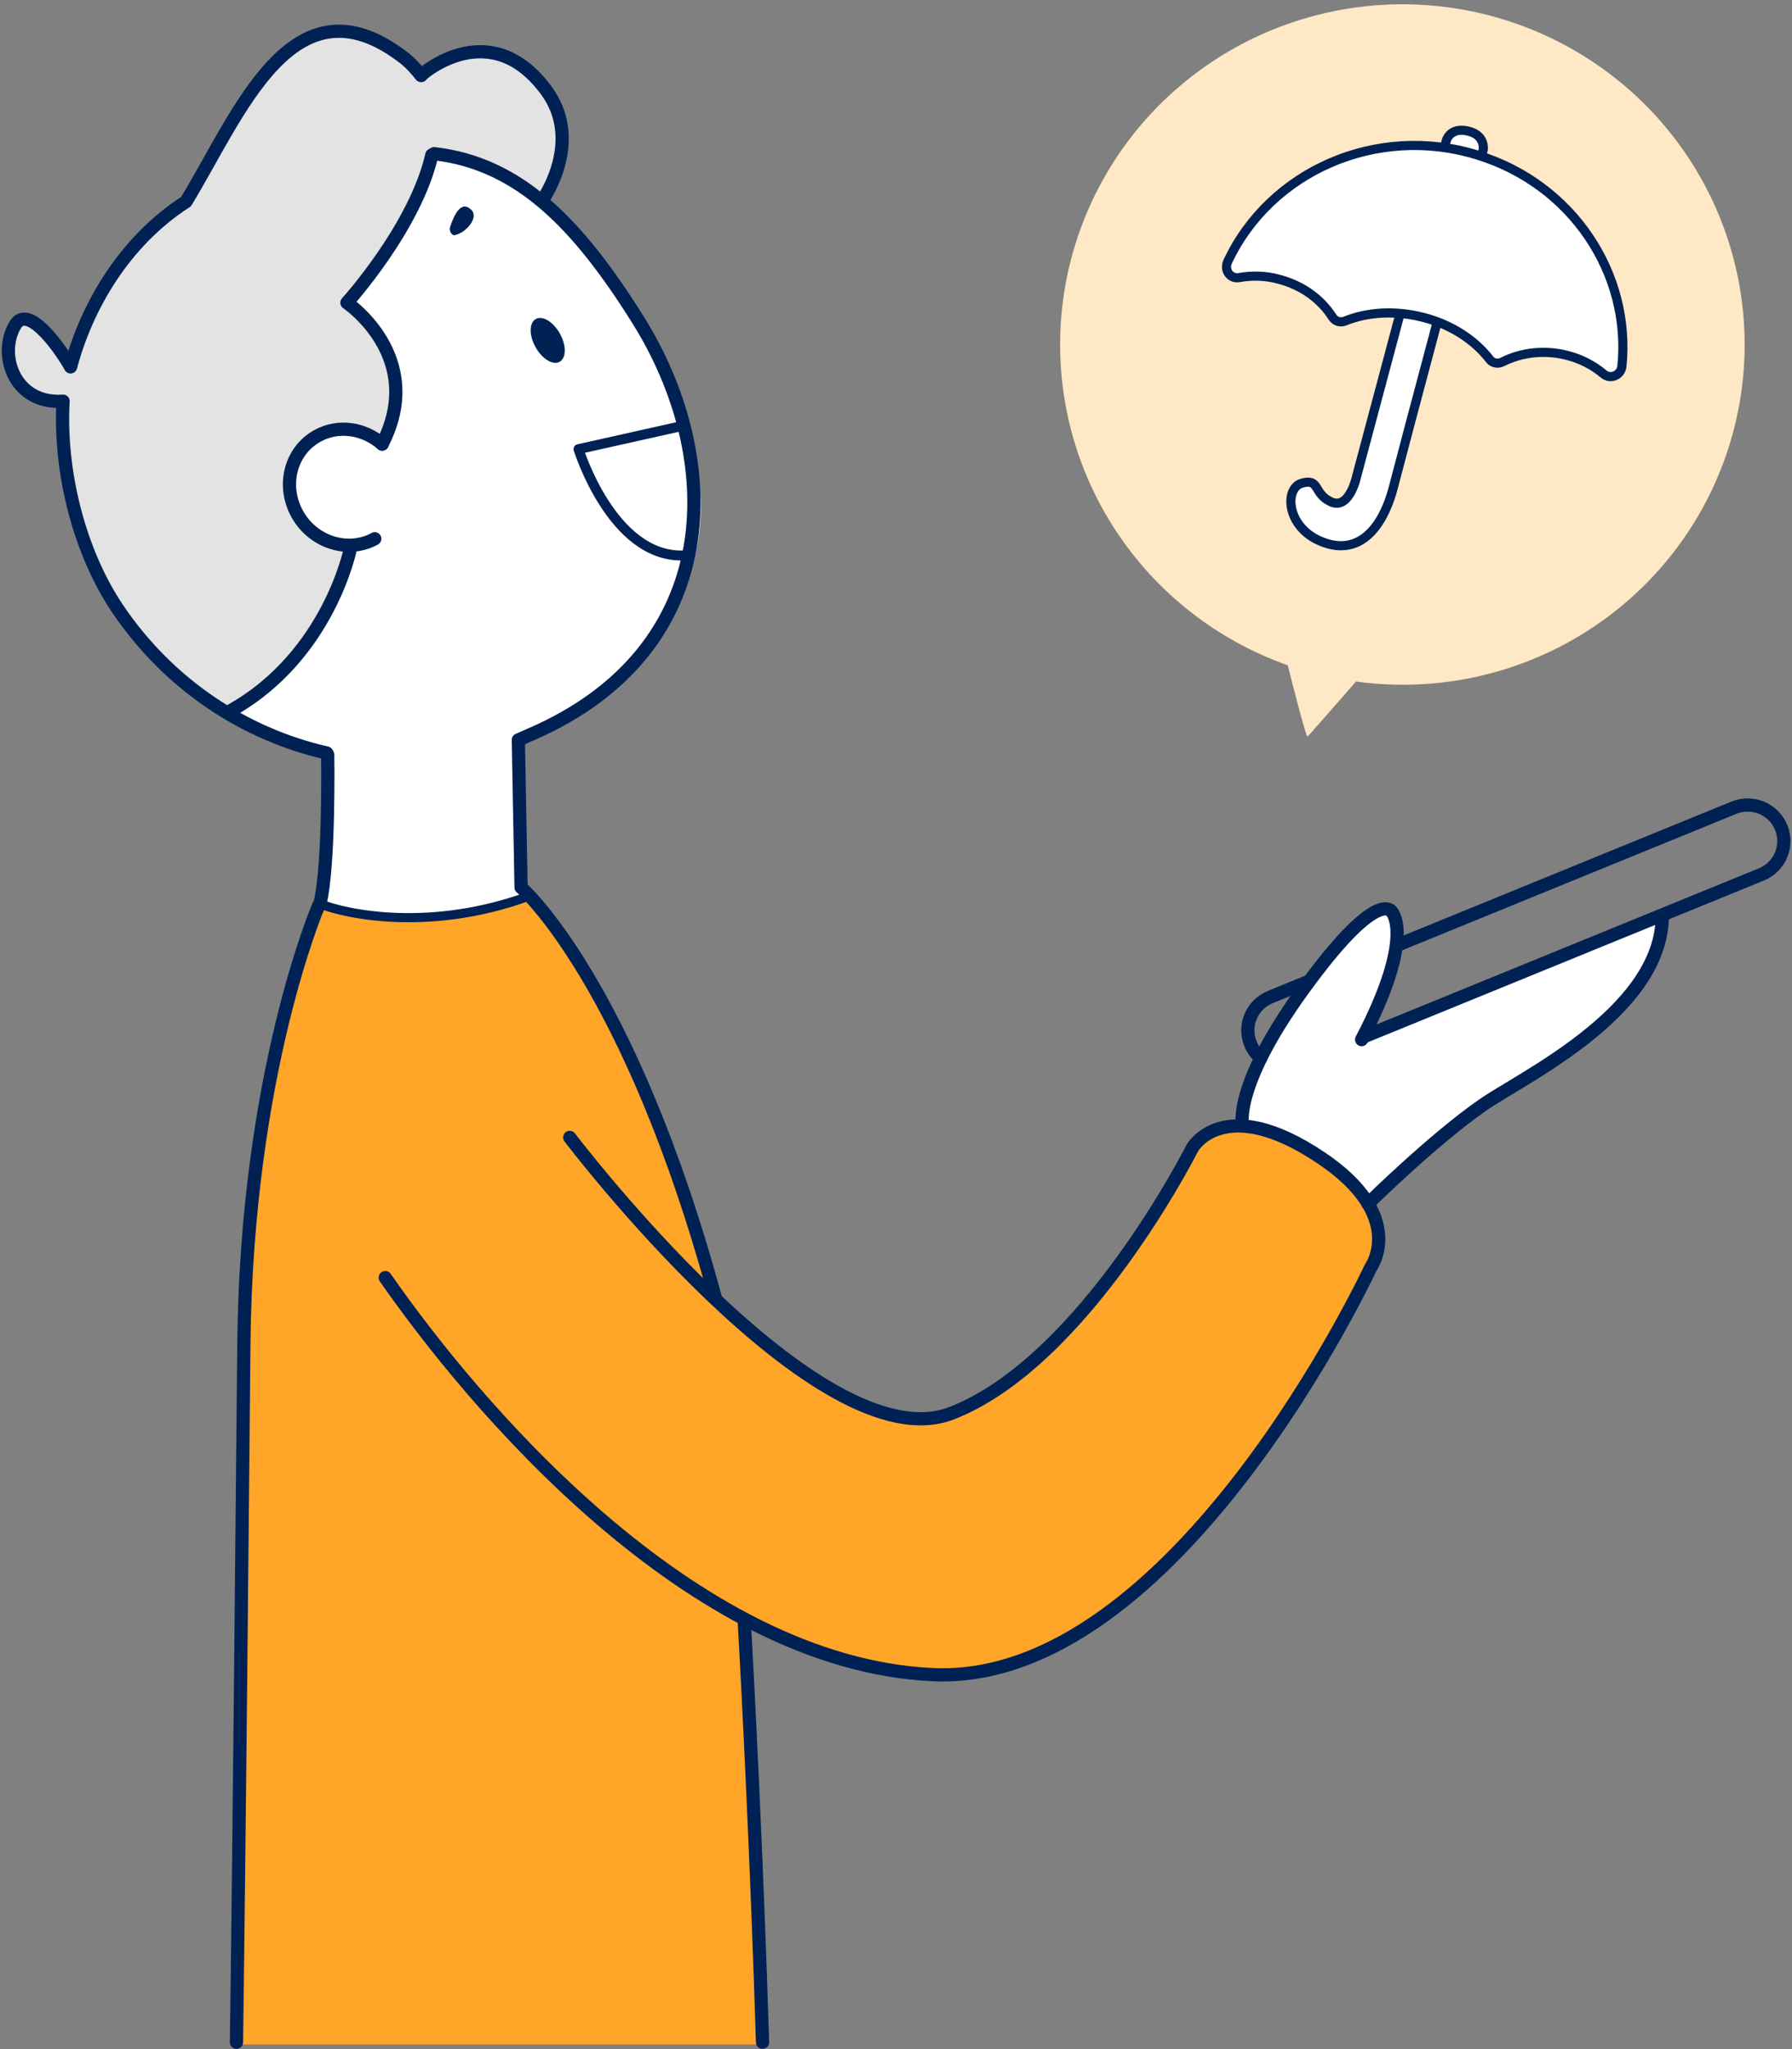 <?xml version="1.0" encoding="UTF-8"?>
<svg width="392px" height="448px" viewBox="0 0 392 448" version="1.1" xmlns="http://www.w3.org/2000/svg" xmlns:xlink="http://www.w3.org/1999/xlink">
    <rect x="0" y="0" width="392" height="448" fill="#808080" stroke="none"/>
    <title>Group</title>
    <g id="Page-1" stroke="none" stroke-width="1" fill="none" fill-rule="evenodd">
        <g id="Group" transform="translate(1, 0)">
            <path d="M356.618,129.959 C368.619,118.924 376.656,104.288 379.5,88.288 C382.345,72.287 379.84,55.801 372.369,41.348 C364.899,26.895 352.872,15.269 338.128,8.247 C323.383,1.225 306.731,-0.807 290.714,2.461 C274.698,5.728 260.198,14.116 249.43,26.343 C238.662,38.57 232.218,53.964 231.081,70.173 C229.945,86.382 234.179,102.515 243.137,116.108 C252.095,129.701 265.284,140.006 280.689,145.449 C281.708,149.51 284.71,161.251 285.024,161.018 C285.337,160.784 293.248,151.741 295.611,149.004 C306.565,150.516 317.719,149.591 328.269,146.298 C338.82,143.004 348.502,137.423 356.618,129.959 Z" id="Path" fill="#FFE8C5" fill-rule="nonzero"></path>
            <path d="M50.584,447 L52.597,278 C54.106,256.5 59.741,209.9 70.206,195.5 C75.238,192.167 90.835,187.1 112.973,193.5 C122.868,203.834 145.174,236.5 155.237,284.5 C155.241,284.526 155.244,284.552 155.248,284.578 C173.604,303.933 191.903,309.499 199.063,309.815 C223.616,307.815 249.545,269.648 259.44,250.815 C267.993,239.315 288.622,250.815 295.162,260.315 C295.328,260.555 295.49,260.79 295.649,261.019 C301.788,269.889 303.093,271.775 279.062,308.815 C254.408,346.815 230.258,359.815 216.673,364.315 C203.088,368.815 185.478,364.315 169.881,358.315 C167.088,357.241 164.376,355.974 161.799,354.492 L165.803,447 L50.584,447 Z" id="Path" fill="#FFA528"></path>
            <path d="M93.592,33.81 C93.592,33.81 123.82,33.229 146.834,86.602 C169.848,139.975 112.655,161.952 112.655,161.952 L113.476,196 C113.476,196 104.42,200.5 89.326,200.5 C81.276,200.5 69.983,198.637 69.2,197 C69.2,197 73.114,187.609 69.885,164.465 C69.885,164.465 57.61,161.796 49.423,155.728 C49.423,155.728 71.309,143.719 75.452,119.5 C75.452,119.5 59.394,116.597 62.878,101.65 C62.878,101.65 69.307,88.717 81.992,96.606 C81.992,96.606 92.085,81.003 75.395,65.906 C75.395,65.906 91.78,46.685 93.592,33.81 Z" id="Path" fill="#FFFFFF" fill-rule="nonzero"></path>
            <path d="M287.562,211.5 C273.877,226.7 270.455,241.167 270.455,246.5 C282.128,246.5 294.438,257.833 299.134,263.5 C304.367,256.7 319.428,244.667 326.304,239.5 C357.297,222.3 363.368,206 362.53,200 L297.625,226.5 C301.147,218.167 307.185,201 303.159,199 C299.134,197 291.084,206.5 287.562,211.5 Z" id="Path" fill="#FFFFFF" fill-rule="nonzero"></path>
            <path d="M285.046,214.651 L276.9,217.976 C272.837,219.628 270.898,224.216 272.56,228.254 C273.063,229.476 273.837,230.505 274.784,231.3 M297.234,226.717 L384.29,191.182 C388.353,189.53 390.292,184.942 388.63,180.904 C386.968,176.867 382.351,174.939 378.288,176.591 L304.767,206.602" id="Shape" stroke="#002154" stroke-width="2.89" stroke-linecap="round" stroke-linejoin="round"></path>
            <path d="M118.158,44.256 C118.158,44.256 131.194,25.882 112.21,13.529 C112.21,13.529 102.768,6.994 91.124,16.519 C91.124,16.519 80.134,2.419 66.593,8.529 C53.053,14.639 40.015,44.068 40.015,44.068 C40.015,44.068 19.398,56.866 14.749,79.877 C14.749,79.877 2.333,61.116 0.898,75.268 C0.898,75.268 -1.617,86.878 12.879,88.164 C12.879,88.164 8.307,130.439 49.818,155.841 C49.818,155.841 71.352,143.2 75.847,119.613 C75.847,119.613 61.268,117.878 62.277,104.454 C63.286,91.03 78.699,92.473 82.26,96.789 C82.26,96.789 92.774,81.945 75.662,66.089 C75.662,66.089 92.314,47.051 93.929,34.12 C93.591,33.81 103.321,33.092 118.158,44.256 Z" id="Path" fill="#E3E3E3" fill-rule="nonzero"></path>
            <path d="M121.413,79.1 C119.937,79.91 117.577,78.471 116.141,75.887 C114.706,73.304 114.738,70.552 116.214,69.743 C117.69,68.933 120.05,70.371 121.486,72.955 C122.921,75.539 122.889,78.29 121.413,79.1 Z" id="Path" fill="#002154" fill-rule="nonzero"></path>
            <path d="M131.013,97.548 C131.013,97.548 138.147,105.032 148.982,101.582" id="Path" stroke="#002154" stroke-width="3.041" stroke-linecap="round" stroke-linejoin="round"></path>
            <path d="M147.471,93.426 L125.745,98.252 C125.745,98.252 130.926,119.829 148.358,121.319 C148.161,121.263 152.611,109.251 147.471,93.426 Z" id="Path" fill="#FFFFFF" fill-rule="nonzero"></path>
            <path d="M147.853,93.216 L125.548,98.195 C125.548,98.195 132.898,121.883 148.428,121.446" id="Path" stroke="#002154" stroke-width="2.167" stroke-linecap="round" stroke-linejoin="round"></path>
            <path d="M82.597,97.099 C78.681,93.638 73.05,92.767 68.47,95.281 C62.489,98.563 60.592,106.204 64.034,112.4 C67.477,118.596 75.123,121.001 80.976,117.789" id="Path" stroke="#002154" stroke-width="2.889" stroke-linecap="round" stroke-linejoin="round"></path>
            <path d="M93.466,33.88 C89.824,49.738 74.887,66.185 74.887,66.185 C74.887,66.185 92.419,78.015 82.599,97.098" id="Path" stroke="#002154" stroke-width="2.889" stroke-linecap="round" stroke-linejoin="round"></path>
            <path d="M91.436,16.183 C91.436,16.183 106.252,3.104 118.519,19.803 C126.65,30.851 117.864,43.427 117.864,43.427" id="Path" stroke="#002154" stroke-width="2.889" stroke-linecap="round" stroke-linejoin="round"></path>
            <path d="M70.479,164.636 C52.419,160.52 35.901,149.619 24.749,133.133 C16.226,120.484 11.924,102.879 12.796,87.715 C2.093,88.473 -1.549,77.437 2.35,71.007 C5.215,66.3 12.262,76.294 14.44,80.214 C17.876,67.273 26.003,52.913 39.692,44.082 C51.333,24.989 62.948,-5.805 86.985,12.356 C88.662,13.581 90.028,15.142 91.125,16.52" id="Path" stroke="#002154" stroke-width="2.889" stroke-linecap="round" stroke-linejoin="round"></path>
            <path d="M93.973,33.601 C112.406,35.697 125.304,48.75 138.534,69.871 C157.401,99.943 157.955,141.88 115.327,160.486 C114.366,160.848 113.348,161.407 112.387,161.769 L112.973,193.5" id="Path" stroke="#002154" stroke-width="2.889" stroke-linecap="round" stroke-linejoin="round"></path>
            <path d="M75.662,119.879 C75.662,119.879 71.027,143.213 49.663,155.265" id="Path" stroke="#002154" stroke-width="2.889" stroke-linecap="round" stroke-linejoin="round"></path>
            <path d="M70.689,165.015 C70.689,165.015 71.074,189.218 68.997,197.5" id="Path" stroke="#002154" stroke-width="2.889" stroke-linecap="round" stroke-linejoin="round"></path>
            <path d="M98.544,51.389 C97.838,51.612 97.205,50.474 97.433,49.688 C98.301,47.067 99.849,43.578 102.158,45.941 C103.721,47.558 101.058,50.834 98.544,51.389 Z" id="Path" fill="#002154" fill-rule="nonzero"></path>
            <path d="M68.697,198 C68.697,198 52.898,234.546 52.344,294.009 C52.03,327.707 51.301,405.185 50.728,446.5" id="Path" stroke="#002154" stroke-width="2.89" stroke-linecap="round" stroke-linejoin="round"></path>
            <path d="M161.778,354 C162.616,368.5 164.595,407.3 165.803,446.5" id="Path" stroke="#002154" stroke-width="2.89" stroke-linecap="round"></path>
            <path d="M123.628,248.678 C123.628,248.678 178.016,320.345 207.195,308.966 C236.375,297.587 259.829,250.972 259.829,250.972 C259.829,250.972 266.662,238.859 287.9,253.082 C307.106,265.929 298.796,277.216 298.796,277.216 C298.796,277.216 256.32,368.52 203.132,366.135 C149.945,363.749 102.298,306.672 83.276,279.327" id="Path" stroke="#002154" stroke-width="2.89" stroke-linecap="round" stroke-linejoin="round"></path>
            <path d="M112.973,194 C112.973,194 136.741,214.542 155.579,284.098" id="Path" stroke="#002154" stroke-width="2.89" stroke-linecap="round" stroke-linejoin="round"></path>
            <path d="M68.697,197.5 C75.238,200.167 93.552,203.6 114.483,196" id="Path" stroke="#002154" stroke-width="2" stroke-linecap="round"></path>
            <path d="M270.819,246.108 C270.819,246.108 268.418,237.207 285.593,214.266 C300.644,194.078 303.414,199.309 303.414,199.309 C303.414,199.309 308.77,204.447 296.858,227.296" id="Path" stroke="#002154" stroke-width="2.89" stroke-linecap="round" stroke-linejoin="round"></path>
            <path d="M298.244,263.176 C298.244,263.176 312.464,249.136 323.453,241.52 C331.763,235.739 361.589,221.699 362.604,201.236" id="Path" stroke="#002154" stroke-width="2.89" stroke-linecap="round" stroke-linejoin="round"></path>
            <path d="M315.399,30.66 L295.718,104.302 C295.718,104.302 294.167,111.515 290.188,109.733 C286.208,107.95 287.799,104.513 283.794,105.638 C279.806,106.696 280.268,115.836 288.901,118.718 C297.534,121.599 302.03,113.492 303.815,106.48 C305.601,99.468 323.463,32.688 323.463,32.688 C323.463,32.688 323.977,29.548 320.129,28.652 C316.215,27.739 315.399,30.66 315.399,30.66 Z" id="Path" stroke="#002154" stroke-width="2" fill="#FFFFFF" fill-rule="nonzero"></path>
            <path d="M278.893,61.09 C283.939,62.427 287.989,65.437 290.467,69.323 C291.074,70.273 292.193,70.611 293.222,70.194 C298.13,68.197 304.256,67.809 310.439,69.415 C316.621,71.021 321.638,74.406 324.834,78.535 C325.459,79.416 326.68,79.631 327.66,79.128 C331.815,77.028 336.938,76.403 341.984,77.741 C344.975,78.52 347.655,79.96 349.809,81.788 C351.268,83.013 353.562,82.087 353.791,80.087 C355.85,59.886 343.01,40.277 322.17,33.891 C300.162,27.083 276.808,37.416 267.543,57.237 C266.712,59.095 268.127,61.043 270.061,60.692 C272.885,60.185 275.92,60.241 278.893,61.09 Z" id="Path" stroke="#002154" stroke-width="2" fill="#FFFFFF" fill-rule="nonzero"></path>
        </g>
    </g>
</svg>